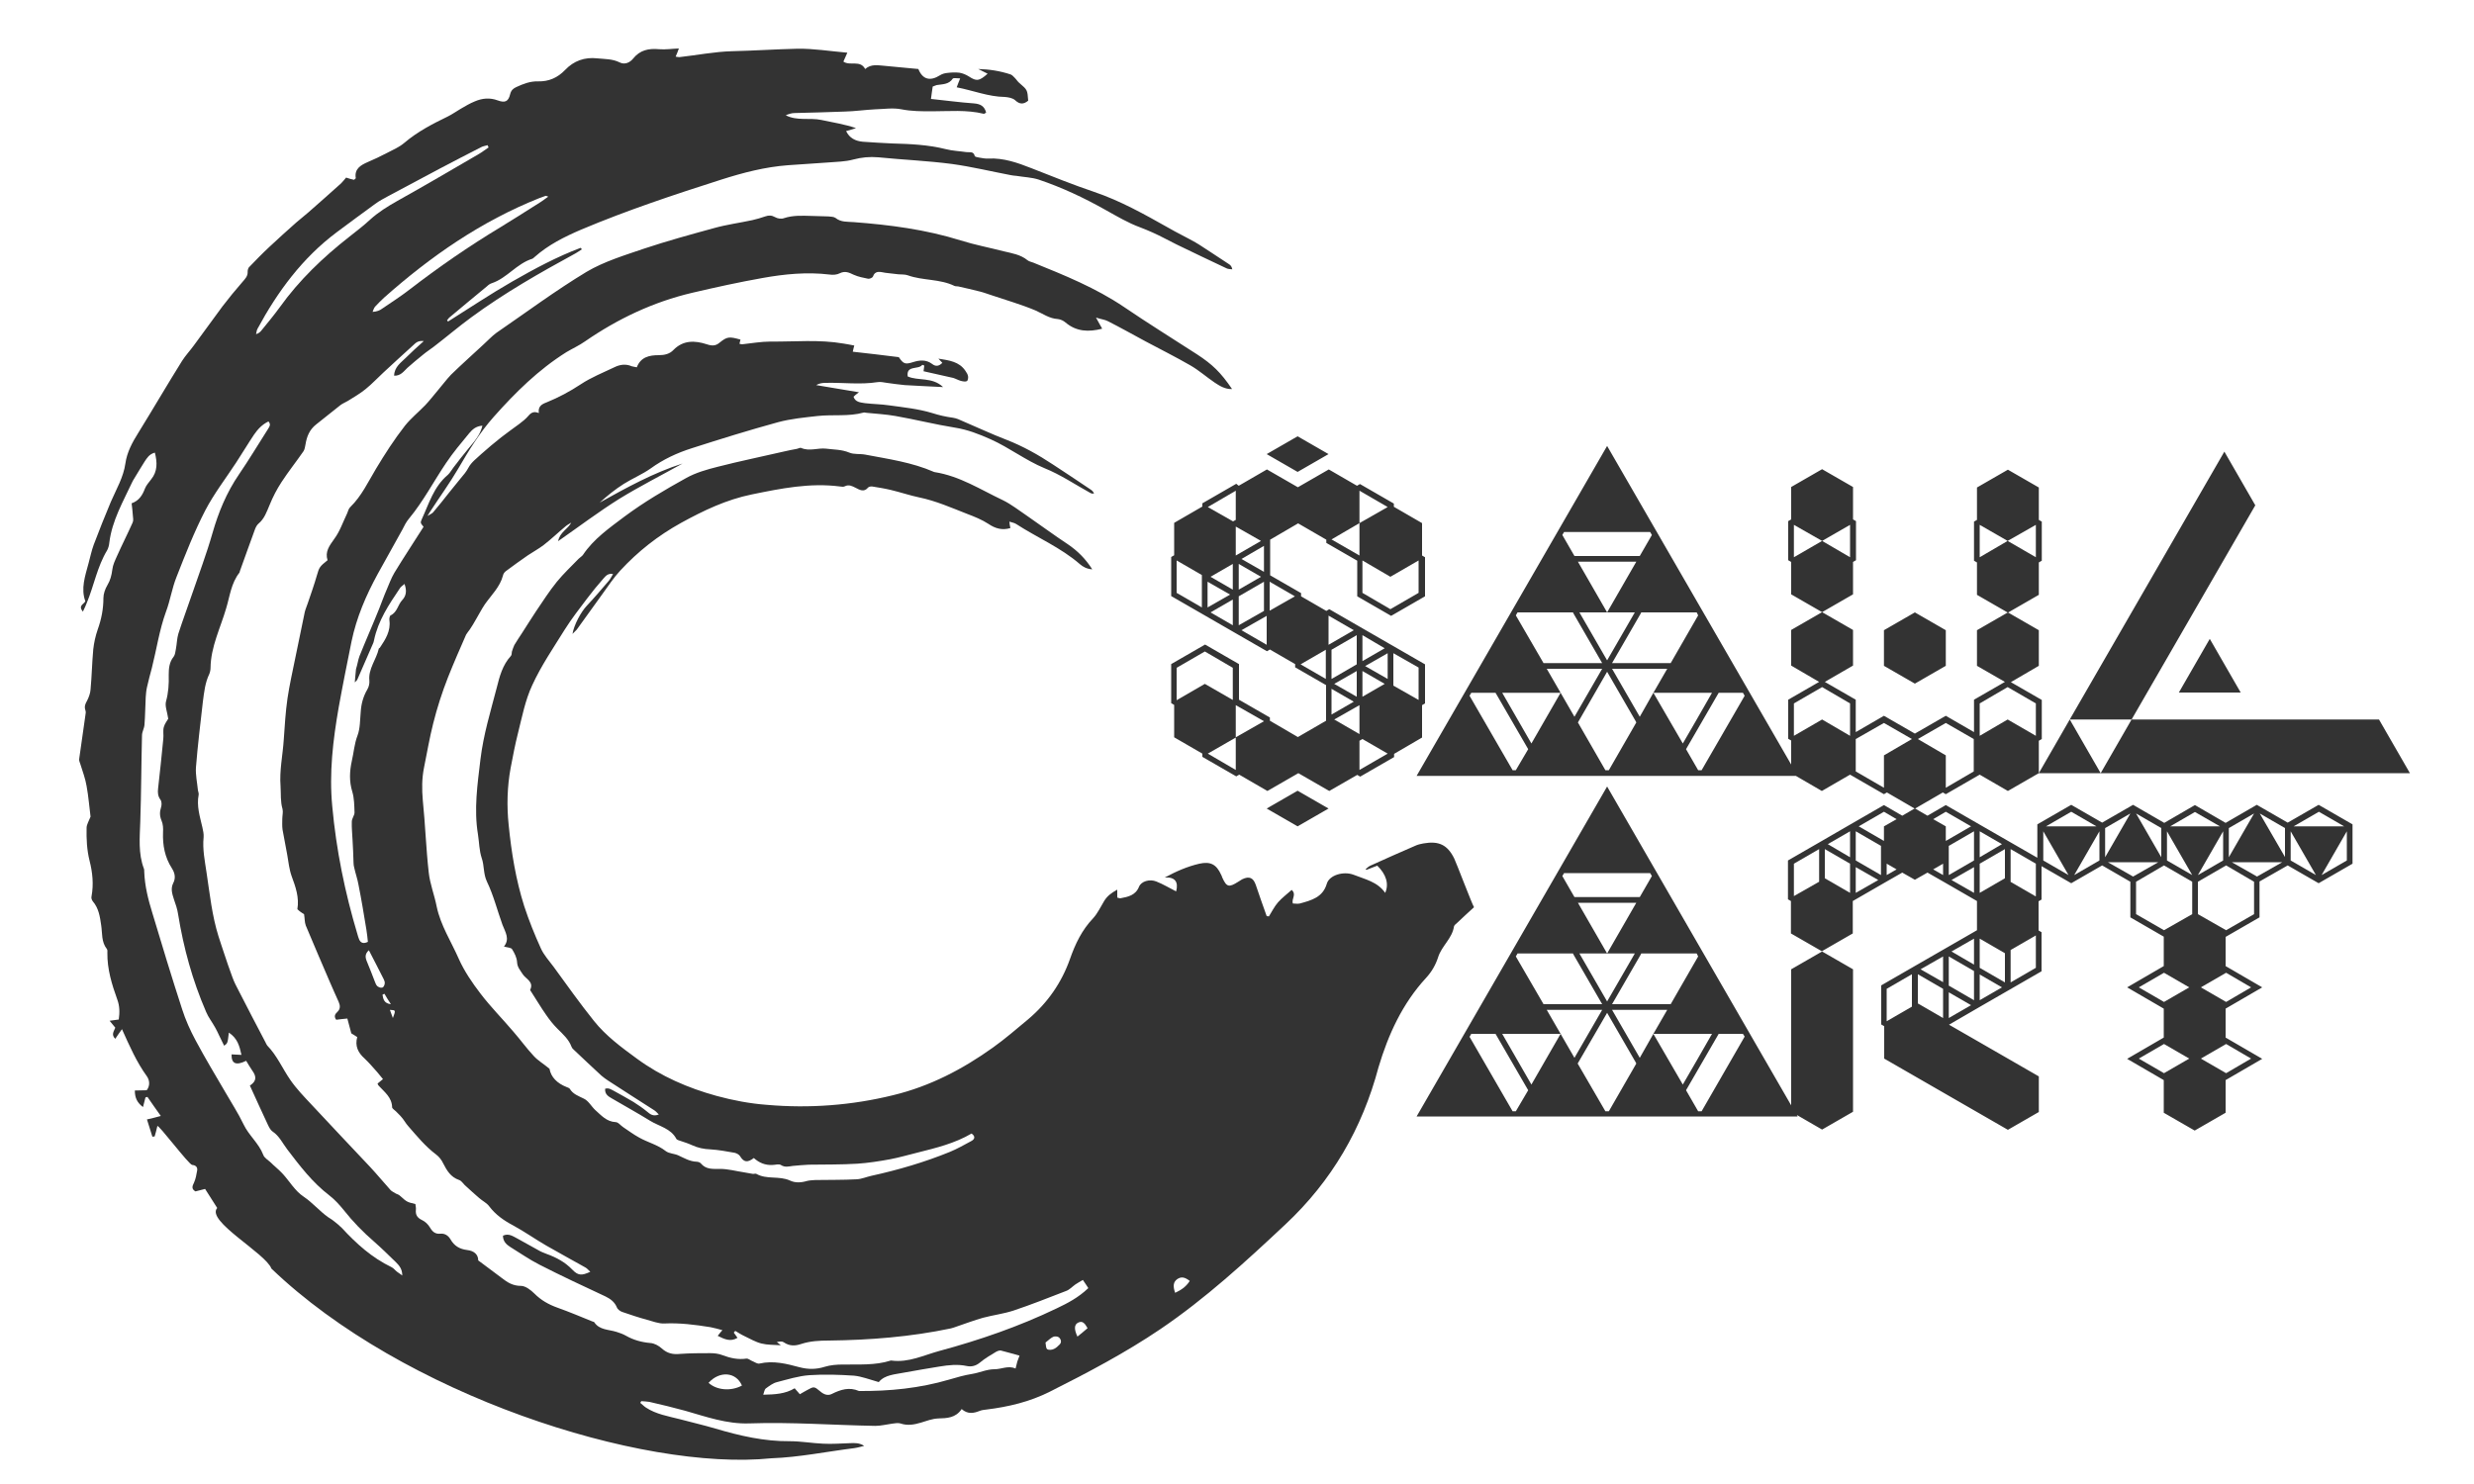 <?xml version="1.0" encoding="utf-8"?>
<!-- Generator: Adobe Illustrator 16.0.0, SVG Export Plug-In . SVG Version: 6.00 Build 0)  -->
<!DOCTYPE svg PUBLIC "-//W3C//DTD SVG 1.1//EN" "http://www.w3.org/Graphics/SVG/1.1/DTD/svg11.dtd">
<svg version="1.1" id="Layer_1" xmlns="http://www.w3.org/2000/svg" xmlns:xlink="http://www.w3.org/1999/xlink" x="0px" y="0px"
	 width="1000px" height="600px" viewBox="78.9 293.1 1000 600" style="enable-background:new 78.9 293.1 1000 600;"
	 xml:space="preserve" fill="white">
<rect x="78.9" y="293.1" width="1000" height="600" fill="#333333" stroke="none"/>
<g>
	<path d="M481.6,839.6c-2.3,1.4-4.6,2.7-6.6,4.4c-1.6,1.3-3.3,1.8-5.3,1.4c-3.7-0.8-7.4-0.4-11,0.2c-4.7,0.8-9.3,1.5-14,2.4
		c-4,0.8-8.2,0.9-10.6,3.9c-3.9-1.1-6.9-2.3-10-2.6c-6-0.4-12-0.6-18-0.2c-4.4,0.3-8.8,1.7-13.1,2.8c-1.7,0.4-3.2,1.6-4.6,2.6
		c-0.5,0.4-0.6,1.4-1,2.5c4.7-0.1,8.9-0.3,12.7-2.6c0.7,0.8,1.4,1.6,2.1,2.4c1.1-0.6,2-1.2,3-1.7c2.7-1.5,2.8-1.5,5.3,0.6
		c1.4,1.2,3,1.8,4.6,1c3.6-1.8,7.1-2.9,11-1.2c12.3,0.1,24.5-1.1,36.4-4.6c3.1-0.9,6.1-1.8,9.3-2.3c3.1-0.5,5.9-1.9,9.1-1.9
		c2.8,0,5.5-1.6,8.5-0.3c0.3-1.1,0.5-2,0.7-2.8c0.3-0.9,0.6-1.7,0.9-2.4c-2.9-0.8-5.3-1.5-7.7-2.1
		C482.8,839.1,482.1,839.3,481.6,839.6z"/>
	<path d="M506.9,833.8c-0.5-0.4-1.7-0.5-2.3-0.2c-1.1,0.5-1.9,1.4-3.1,2.3c0.2,1,0.1,2.3,0.7,2.7c0.6,0.4,1.9,0.3,2.7-0.1
		c0.9-0.4,1.6-1.1,2.3-1.8C508.1,835.8,507.8,834.6,506.9,833.8z"/>
	<path d="M554.7,810.3c-1.5,1.1-1.8,2.7-0.8,5.5c2.3-1.1,4.3-2.3,5.9-4.8C557.9,809.5,556.4,809.1,554.7,810.3z"/>
	<path d="M365.3,852.2c3.3,3,9,3.5,13.5,1.1C376.4,847.7,369.7,847.3,365.3,852.2z"/>
	<path d="M230.1,795.1c-4.5-3.9-8.6-8.1-12.3-12.8c-1.7-2.1-3.6-4.2-5.8-5.9c-6.8-5.2-11.9-11.9-17-18.6c-1.9-2.5-3.2-5.4-5.9-7.2
		c-0.9-0.6-1.4-1.7-1.9-2.7c-2.4-5.2-4.8-10.3-7.3-15.9c3-1.9,2.5-3.9,1-6c-0.9-1.3-1.7-2.7-2.5-4c-4.1,2-6,1.2-5.9-2.6
		c1.2,0.1,2.4,0.1,4,0.2c-0.8-3.6-1.6-6.7-5.1-9c-0.5,4.3-0.5,4.3-1.9,5.3c-0.7-1.5-1.4-2.9-2.1-4.3c-0.5-1-0.9-2-1.5-3
		c-1.2-2.2-2.8-4.2-3.7-6.4c-5.5-12.7-9.1-25.8-11.3-39.4c-0.3-2.1-1-4.1-1.7-6.1c-0.7-2.2-1.4-4.3-0.3-6.5c1.1-2.1,0.7-4.1-0.5-6
		c-2.9-4.5-3.8-9.4-3.6-14.6c0.1-1.6,0-3.3-0.6-4.7c-0.8-1.9-0.8-3.5-0.2-5.4c0.3-0.9,0.3-2.3-0.2-3c-1.1-1.5-1.2-2.9-1-4.6
		c0.7-6.6,1.5-13.3,2.1-20c0.2-1.6-0.2-3.3,0.2-4.8c0.4-1.5,1.5-2.8,1.8-3.4c-0.4-2.8-1.4-5.1-0.9-7c1-3.6,1.2-7.1,1.1-10.7
		c0-2.6,0.2-5.2,2-7.4c0.6-0.8,0.7-2.1,0.9-3.1c0.4-2.1,0.4-4.2,1-6.2c1.7-5.3,3.7-10.6,5.5-15.9c2.8-8.2,5.9-16.4,8.3-24.8
		c2.4-8.4,5.7-16.4,10.7-23.7c4.1-6,7.8-12.2,11.7-18.3c0.5-0.9,1.4-1.8,0.2-3.1c-2.5,1.2-4.3,3.1-5.8,5.3
		c-2.5,3.7-4.8,7.6-7.3,11.4c-4.2,6.4-8.9,12.5-12.4,19.2c-4.5,8.7-8.1,17.9-11.7,27.1c-1.8,4.5-2.5,9.4-4.2,13.9
		c-2.7,7.4-3.8,15.2-5.7,22.7c-0.7,2.6-1.4,5.2-2,7.9c-0.3,1.3-0.4,2.7-0.5,4c-0.2,3.7-0.2,7.4-0.5,11.1c-0.1,1.5-1,2.9-1,4.3
		c-0.3,11.6-0.3,23.2-0.7,34.9c-0.2,6.3-0.9,12.9,1.5,19.1c0.1,0.3,0.1,0.7,0.1,1.1c0.2,5.8,1.6,11.3,3.3,16.8
		c3.9,13,7.8,25.9,12,38.8c1.4,4.4,3.3,8.6,5.5,12.7c3.8,7.1,8,14.1,12.1,21.1c2.4,4.2,5.1,8.3,7.2,12.7c2.1,4.5,6.2,7.7,8,12.4
		c0.4,1.2,1.8,2,2.8,2.9c1.6,1.6,3.4,3,4.9,4.6c2.9,3.1,5.1,7.1,8.6,9.4c3.7,2.5,6.4,5.8,9.9,8.3c0.7,0.5,1.5,0.9,2.2,1.5
		c1.2,0.9,2.4,1.9,3.4,2.9c5.8,6.3,12.1,12,20,15.8c0.9,0.4,1.5,1.3,2.3,1.9c0.5,0.4,1.1,0.8,2.1,1.5c0-2.6-1.2-4-2.5-5.3
		C236.2,800.8,233.2,797.8,230.1,795.1z"/>
	<path d="M514.6,827.9c-1.5,0.8-1.6,2.6-0.2,5.6c1.4-1.1,2.7-2.2,4.1-3.4C517.4,828.2,516.5,826.9,514.6,827.9z"/>
	<path d="M234.4,690.8c0.1-0.6-0.1-1.2-0.4-1.8c-1.9-3.8-3.9-7.6-6-11.7c-1.6,1.4-1.5,2.8-0.9,4.3c1.2,2.9,2.3,5.7,3.4,8.6
		c0.2,0.6,0.5,1.2,0.9,1.6c0.5,0.4,1.4,0.8,1.9,0.6C233.9,692.4,234.3,691.5,234.4,690.8z"/>
	<polygon points="716.7,520.2 728.5,540.7 740.3,520.2 	"/>
	<path d="M236.5,701.4c0.3,0.9,0.6,1.7,1.2,3.3C238.9,701.5,238.9,701.5,236.5,701.4z"/>
	<polygon points="567,528.3 567,538.7 576.1,533.5 	"/>
	<path d="M230.5,417.1c-0.5,0.6-0.7,1.4-1,2.1c1.7-0.1,3-0.6,4-1.4c3.7-2.5,7.4-4.9,10.9-7.6c11.8-9.1,24.1-17.6,36.9-25.3
		c5.4-3.3,10.7-6.7,16.1-10.1c1-0.6,1.9-1.4,3.1-2.2c-0.7-0.2-0.9-0.4-1.1-0.3c-0.9,0.3-1.7,0.6-2.5,0.9
		c-23.6,9.4-44,23.6-62.7,40.2C232.9,414.6,231.7,415.8,230.5,417.1z"/>
	<path d="M224.2,558.4c2.6-6.5,5.4-12.8,8-19.3c1-2.5,1.9-5.1,3-7.6c1-2.3,1.8-4.6,3.1-6.8c3.8-6.3,7.9-12.4,11.8-18.6
		c-1.2-1.5-1.4-1.6-0.7-3.1c2.9-6.3,4.8-13.1,10.5-17.9c0.9-0.8,1.5-2,2.3-3c2-2.6,3.9-5.1,6-7.6c2.2-2.7,4.7-5.2,5.7-9.3
		c-2.7,0.2-4.1,1.6-5.3,3c-3.3,4-6.6,7.9-9.4,12.1c-5,7.4-9.2,15.5-15,22.5c-1.1,1.3-1.9,2.9-2.7,4.5c-3.3,6-6.7,12-10,18
		c-4.7,8.6-8.5,17.5-10.5,27.1c-1.8,8.9-3.6,17.8-5.2,26.7c-2.3,13.2-3.9,26.5-2.6,40c1.6,17.6,5.1,34.8,10.2,51.8
		c0.2,0.7,0.4,1.4,0.7,2.1c0.6,1.3,1.7,1.8,3.5,0.9c-0.2-1.6-0.3-3.3-0.6-4.9c-1-6.1-2-12.2-3.2-18.2c-0.4-2.3-1.2-4.5-1.7-6.8
		c-0.2-0.7-0.3-1.4-0.3-2.1c-0.1-3.1-0.2-6.1-0.4-9.2c-0.1-2.5-0.4-4.9-0.3-7.4c0-1.3,1.1-2.5,1.1-3.7c-0.1-2.8-0.1-5.7-0.9-8.4
		c-1.3-4.2-1.1-8.3-0.2-12.4c0.8-3.4,1-6.9,2.3-10.3c1.1-2.9,1-6.3,1.3-9.5c0.2-3.3,1-6.3,2.7-9.2c0.6-1,0.9-2.4,0.8-3.5
		c-0.5-4.8,2.8-8.5,3.8-12.9c0-0.2,0.4-0.3,0.5-0.5c2.2-3.3,4.4-6.7,3.8-11c-0.1-0.7,0.1-1.8,0.5-2c2.7-1.3,2.9-4.3,4.7-6.2
		c1.6-1.7,1.9-3.8,0.9-6.5c-0.9,0.8-1.6,1.2-1.9,1.8c-4.4,6.5-8.8,13.1-10.4,20.9c-0.1,0.6-0.3,1.2-0.6,1.8c-2,4.7-4.1,9.3-6.1,14
		c-0.2,0.5-0.6,0.8-1.1,1.3c0.2-2,0.3-3.7,0.5-5.4C223.4,561.8,223.6,560,224.2,558.4z"/>
	<path d="M184.5,426.8c2.5-3.1,5.1-6.2,7.5-9.5c7.8-10.9,17.4-20.1,28-28.4c2.9-2.3,5.8-4.5,8.5-7c3.3-3,7-5.3,10.9-7.5
		c11.1-6.2,22-12.6,33-19c1.4-0.8,2.6-1.8,4-2.7c-0.2-0.3-0.3-0.6-0.4-0.9c-1,0.3-2,0.4-2.8,0.9c-5.5,2.8-11.1,5.7-16.6,8.6
		c-7,3.7-13.9,7.4-20.8,11.1c-1.8,1-3.6,1.9-5.2,3.1c-5.2,3.8-10.4,7.6-15.6,11.5c-13.9,10.4-23.9,24-32,39
		c-0.4,0.7-0.4,1.5-0.6,2.2C183.4,427.9,184,427.4,184.5,426.8z"/>
	<polygon points="578.4,503.3 578.4,503.3 578.4,491.5 578.4,491.5 567.1,498.1 577.3,503.9 	"/>
	<polygon points="773.6,711.1 767,722.5 760.4,733.9 765.3,742.4 766.7,742.4 784.1,712.2 783.4,711.1 	"/>
	<polygon points="742,679.2 730.5,699.1 754.2,699.1 765.3,679.8 764.7,678.6 742.3,678.6 	"/>
	<polygon points="770.9,711.1 747.2,711.1 752.8,701.4 730.5,701.4 741.7,720.8 747.2,711.1 759.1,731.6 765,721.4 	"/>
	<polygon points="728.5,702.6 716.6,723.1 727.8,742.4 729.2,742.4 740.3,723.1 740,722.5 	"/>
	<polygon points="742,541.3 730.5,561.2 754.2,561.2 765.3,541.9 764.7,540.7 742.3,540.7 	"/>
	<polygon points="865.4,611.6 865.4,611.6 876.7,605 876.7,591.9 865.4,585.4 854.1,591.9 865.4,598.5 	"/>
	<polygon points="901.8,590.6 901.8,577.5 890.4,570.9 879.1,577.5 879.1,590.6 890.4,584 	"/>
	<polygon points="804,518.4 804,518.4 815.4,511.8 804,505.3 	"/>
	<polygon points="741.7,655.8 746.6,647.3 745.9,646.1 711.1,646.1 710.4,647.3 715.3,655.8 	"/>
	<polygon points="728.5,698 739.7,678.6 728.5,678.6 717.3,678.6 	"/>
	<polygon points="716.7,658.1 728.5,678.6 740.3,658.1 	"/>
	<polygon points="726.5,699.1 715,679.2 714.7,678.6 692.3,678.6 691.6,679.8 702.8,699.1 	"/>
	<polygon points="726.5,701.4 704.1,701.4 709.7,711.1 686.1,711.1 697.9,731.6 709.7,711.1 715.3,720.8 	"/>
	<polygon points="673.6,711.1 672.9,712.3 690.3,742.4 691.6,742.4 696.6,733.9 683.4,711.1 	"/>
	<path d="M234.3,694.9c-0.3,0.1-0.5,0.2-0.8,0.4c0.3,1.7,0.6,3.5,3.4,3.8C235.9,697.6,235.1,696.3,234.3,694.9z"/>
	<polygon points="629.6,549.9 629.6,560.4 638.6,555.2 	"/>
	<polygon points="639.8,567.6 639.8,557.2 630.7,562.4 	"/>
	<polygon points="629.6,564.4 629.6,574.8 638.6,569.6 	"/>
	<polygon points="578.4,517.7 578.4,517.7 588.6,511.8 578.4,506 	"/>
	<polygon points="652.3,563 642.1,557.2 642.1,568.9 642.1,570.3 652.3,576.1 	"/>
	<polygon points="617.1,582 626.1,576.8 617.1,571.6 	"/>
	<polygon points="628.4,589.9 628.4,578.2 618.2,584 	"/>
	<polygon points="639.8,597.8 629.6,591.9 628.4,592.6 628.4,604.4 639.8,597.8 	"/>
	<polygon points="879.1,505.3 879.1,518.4 890.4,511.8 	"/>
	<polygon points="901.8,505.3 890.4,511.8 901.8,518.4 	"/>
	<polygon points="578.4,578.2 578.4,591.2 589.8,584.7 578.4,578.2 	"/>
	<polygon points="554.5,532.8 564.7,538.7 564.7,526.9 564.7,525.6 564.7,525.6 554.5,519.7 	"/>
	<polygon points="578.4,604.4 578.4,591.3 567.1,597.8 	"/>
	<polygon points="577.2,576.1 577.2,563.1 565.9,556.5 554.5,563.1 554.5,576.2 565.9,569.6 577.2,576.1 	"/>
	<polygon points="627.3,564.4 618.2,569.6 627.3,574.8 	"/>
	<polygon points="579.6,545.9 589.8,540.1 589.8,528.3 579.6,534.2 	"/>
	<polygon points="579.6,531.5 588.6,526.3 579.6,521.1 	"/>
	<polygon points="577.2,545.9 577.2,535.5 568.2,540.7 	"/>
	<polygon points="617.1,567.6 618.7,566.7 627.3,561.7 627.3,549.9 617.1,555.8 	"/>
	<polygon points="589.8,524.3 589.8,513.8 580.7,519.1 	"/>
	<polygon points="590.9,553.8 590.9,542.1 580.7,547.9 	"/>
	<polygon points="577.2,531.5 577.2,521.1 568.2,526.3 	"/>
	<polygon points="592.1,528.3 592.1,540 602.3,534.2 	"/>
	<polygon points="615.9,542 615.9,553.8 626.1,547.9 	"/>
	<polygon points="628.4,491.5 628.4,491.5 628.4,504.6 639.8,498.1 	"/>
	<polygon points="629.6,532.8 640.9,539.4 652.3,532.8 652.3,519.7 640.9,526.3 629.6,519.7 	"/>
	<polygon points="628.4,517.7 628.4,504.6 617.1,511.2 628.4,517.7 	"/>
	<polygon points="614.8,555.8 604.6,561.7 614.8,567.6 	"/>
	<polygon points="826.7,518.4 826.7,518.4 826.7,505.3 815.4,511.8 	"/>
	<polygon points="927.5,641 927.5,629.2 917.3,646.9 	"/>
	<polygon points="979.8,627.9 979.8,639.7 990,622 	"/>
	<polygon points="916.1,621.3 905.9,627.2 926.3,627.2 	"/>
	<polygon points="952.5,627.9 942.3,622 952.5,639.7 	"/>
	<polygon points="953.6,715.2 943.4,721.1 953.6,727 963.8,721.1 963.8,721.1 963.8,721.1 	"/>
	<polygon points="930.9,641.7 941.1,647.5 951.3,641.7 	"/>
	<polygon points="929.8,627.9 929.8,639.7 940,622 	"/>
	<polygon points="876.8,683.1 876.8,672.6 867.7,677.8 	"/>
	<polygon points="879.1,697.5 888.1,692.3 879.1,687.1 	"/>
	<polygon points="879.1,684.4 889.3,690.3 889.3,678.5 879.1,672.6 	"/>
	<polygon points="879.1,629.2 879.1,639.7 888.1,634.4 	"/>
	<polygon points="891.6,690.3 901.8,684.4 901.8,671.3 891.6,677.2 	"/>
	<polygon points="891.6,649.6 891.5,649.6 901.7,655.5 901.8,655.4 901.8,642.3 891.6,636.4 	"/>
	<polygon points="879.1,654.1 889.3,648.2 889.3,636.4 879.1,642.3 	"/>
	<polygon points="904.8,641 915,646.9 904.8,629.2 	"/>
	<polygon points="1004.8,641 1015,646.9 1004.8,629.2 	"/>
	<polygon points="953.6,686.4 943.4,692.3 953.6,698.2 963.8,692.3 963.8,692.3 963.8,692.3 	"/>
	<polygon points="728.5,560.1 739.7,540.7 728.5,540.7 717.3,540.7 	"/>
	<polygon points="1027.5,641 1027.5,629.2 1017.3,646.9 	"/>
	<path d="M78.9,293.1v600h1000v-600H78.9z M978,475.7l12.5,21.7l-50,86.6l-25,0L978,475.7z M984.6,573.1h-25l12.5-21.7L984.6,573.1z
		 M876.8,504l1.2-0.7v-13.1l12.5-7.2l12.5,7.2v13.1l1.2,0.7v15.8l-1.2,0.7v13.1l-12.5,7.2l-12.5-7.2v-13.1l-1.2-0.7V504z
		 M840.4,547.9l12.5-7.2l12.5,7.2v14.4l-12.5,7.2l-12.5-7.2V547.9z M603.4,469.5l12.5,7.2l-12.5,7.2l-12.5-7.2L603.4,469.5z
		 M579.6,489.5l11.4-6.6l12.5,7.2l12.5-7.2l11.4,6.6l1.2-0.7l13.7,7.9v1.3l11.4,6.6v13.1l1.2,0.7v15.8l-13.7,7.9l-13.7-7.9v-14.4
		l-12.5-7.2v-1.3l-11.4-6.6l-11.3,6.6v1.3v13.1l12.5,7.2v1.3l10.2,5.9l1.2-0.7l13.7,7.9l0,0l12.5,7.2l0,0l12.5,7.2v15.8l-1.2,0.7
		v13.1l-11.3,6.6v1.3l-13.7,7.9l-1.2-0.7l-11.3,6.5l-12.5-7.2l-12.5,7.2l-11.4-6.6l-1.2,0.7l-13.7-7.9v-1.3l-11.4-6.6v-13.1
		l-1.2-0.7v-15.8l13.7-7.9l13.7,7.9v14.4l12.5,7.2v1.3l11.3,6.6l0,0l11.4-6.6v-1.3v-13.1l0,0l-12.5-7.2v-1.3l-10.2-5.9l-1.2,0.7
		l-12.5-7.2l0,0l-13.7-7.9v0l-12.5-7.2v-15.8l1.2-0.7v-13.1l11.4-6.6v-1.3l13.7-7.9L579.6,489.5z M615.9,620l-12.5,7.2l-12.5-7.2
		l12.5-7.2L615.9,620z M598.4,788.2c-16,15-32.2,29.9-50.5,42.3c-14.2,9.6-29.4,17.6-44.7,25.3c-8.2,4.1-16.7,6.1-25.6,7.2
		c-0.9,0.1-1.8,0.2-2.6,0.5c-2.5,1-4.9,1.5-7.4-0.7c-2.4,3.6-5.9,3.7-9.5,3.8c-2.4,0.1-4.7,1-7,1.7c-2.7,0.8-5.4,1.3-8.3,0.3
		c-1-0.3-2.2,0-3.3,0.1c-2.3,0.3-4.5,0.9-6.8,0.9c-17-0.3-34-1.6-51-1c-9,0.3-17.4-2.7-25.8-5.1c-4.8-1.3-9.6-2.5-14.5-3.6
		c-1.1-0.2-2.2-0.2-3.3-0.3c-0.1,0.2-0.3,0.5-0.4,0.7c0.8,0.6,1.5,1.4,2.3,1.9c4.1,2.7,9,3.5,13.7,4.7c4.8,1.3,9.7,2.4,14.4,3.8
		c9.8,2.9,19.7,5.2,30.1,5.1c4.4,0,8.9,0.8,13.4,1c3.6,0.2,7.1-0.1,10.7-0.2c2-0.1,4-0.2,5.9,1.1c-1.3,0.3-2.6,0.7-4,0.9
		c-11.2,1.4-22.3,3.7-33.5,4.1c-52.7,5.4-149.1-25.8-202.1-76.7c-2.3-6.2-26.6-19.3-21.9-24.5c-1.5-2.4-3.2-5-4.9-7.7
		c-1.5,0.4-2.7,0.7-3.9,1c-1.7-1-1.3-2.1-0.6-3.5c0.7-1.5,1-3.3,1.3-5c0.2-1.3-0.6-2.1-2-2.2c-1.3,0-13.9-16.8-14.1-15.7
		c-0.3,1.4-0.7,2.8-1.1,4.2c-0.3,0-0.6,0-0.9,0.1c-0.7-2.1-1.3-4.3-2.2-7c1.8-0.4,3.4-0.8,5.6-1.4c-2.1-3-3.8-5.3-5.4-7.7
		c-0.3,0.1-0.6,0.1-0.8,0.2c-0.3,1.2-0.6,2.4-1,3.9c-2.4-1.8-3.3-3.8-3.3-6.7c1.7,0,3.2-0.1,4.8-0.1c1.4-1.8,1.2-4,0.1-5.6
		c-4.2-5.8-7-12.2-10.1-19.1c-1.1,1.5-1.9,2.7-2.7,3.9c-1.8-1.7-0.5-3.1,0-4.5c-0.7-0.9-1.4-1.7-2.3-2.8c1.4-0.2,2.5-0.3,3.7-0.5
		c0.4-2.8,0.4-5.4-0.6-8.1c-2.2-6.1-4.1-12.3-4-18.9c0-0.5,0.1-1.1-0.2-1.5c-2.3-2.9-1.8-6.4-2.3-9.6c-0.5-3.5-1-6.9-3.4-9.7
		c-0.4-0.5-0.7-1.4-0.5-2c0.9-4.9,0.4-9.7-0.8-14.4c-1.1-4.4-1.3-8.8-1.2-13.3c0-1.3,0.9-2.7,1.6-4.5c-0.5-3.7-0.8-8.1-1.6-12.4
		c-0.5-3-1.6-5.9-2.5-8.8c-0.2-0.7-0.6-1.4-0.5-2.1c0.8-5.9,1.7-11.7,2.5-17.6c0.1-0.7,0.3-1.5,0-2.2c-0.5-1.5,0-2.6,0.7-3.8
		c0.7-1.4,1.3-3,1.4-4.5c0.5-5.4,0.6-10.9,1.1-16.3c0.3-2.7,0.9-5.4,1.8-8c1.5-4.2,2.3-8.3,2.3-12.7c0-1.7,0.7-3.7,1.6-5.2
		c1.2-2,1.7-4,2-6.3c0.2-1.9,1.1-3.7,1.9-5.5c2-4.5,4.3-9,6.3-13.5c0.4-0.8,0.2-1.9,0.1-2.9c-0.1-1.6-0.3-3.2-0.5-4.9
		c3.1-1.1,4.4-3.4,5.4-6c0.5-1.3,1.6-2.5,2.5-3.7c2.6-3.2,2.5-6.8,1.5-10.8c-2.3,0.6-3.2,2.2-4.2,3.7c-1.4,2.2-2.7,4.4-4.1,6.7
		c-0.3,0.5-0.7,1.1-0.9,1.6c-3.7,7.9-8.1,15.5-9.2,24.3c-0.1,1.1-0.4,2.3-0.9,3.2c-4,6.6-5.3,14.2-8.2,21.2
		c-0.4,1.1-0.9,2.1-1.6,3.6c-2-2.5,0.3-2.9,1-4.2c-1.9-5.1-0.1-10.2,1.3-15.4c0.7-2.5,1.2-5.1,2.1-7.5c2.2-5.8,4.5-11.6,6.9-17.3
		c2.2-5.1,5.1-9.9,5.9-15.6c0.6-4.4,2.8-8.5,5.2-12.3c6-9.7,11.7-19.5,17.7-29.1c1.4-2.2,3.2-4.1,4.8-6.3
		c3.9-5.2,7.6-10.5,11.5-15.7c2.6-3.4,5.3-6.7,8.1-9.9c1.1-1.3,2.2-2.3,2.1-4.2c0-0.6,0.2-1.3,0.5-1.7c2.7-2.8,5.4-5.6,8.2-8.2
		c3.6-3.4,7.2-6.6,10.9-9.9c1.6-1.4,3.3-2.7,4.9-4.1c4.4-3.9,8.9-7.8,13.3-11.8c0.7-0.7,1.3-1.5,2-2.3c1.2,0.4,2.2,0.7,3.2,0.9
		c0.3-0.3,0.7-0.5,0.7-0.7c-0.6-3.7,1.9-5.2,4.9-6.5c2.6-1.1,5.1-2.3,7.6-3.6c2.5-1.3,5.1-2.4,7.2-4.2c5.3-4.5,11.3-7.6,17.5-10.6
		c1.8-0.9,3.5-2.1,5.2-3.1c1.9-1.1,3.7-2.2,5.7-3c3-1.3,6.1-1.6,9.3-0.4c3,1.1,4.3,0.4,5-2.5c0.4-1.6,1.2-2.3,2.5-2.9
		c2.8-1.3,5.6-2.4,8.8-2.3c4.4,0.1,7.9-1.5,10.9-4.6c3.5-3.7,7.9-5.3,13.1-4.7c3,0.3,6.1,0.2,8.9,1.6c2.1,1.1,4.2,0.1,5.5-1.5
		c2.8-3.5,6.3-4.2,10.6-3.8c2.5,0.2,5.1-0.2,7.9-0.3c-0.4,1.2-0.8,2.1-1.3,3.3c0.6,0.1,1,0.2,1.5,0.2c7.1-0.8,14.2-2.2,21.3-2.4
		c8.8-0.2,17.6-0.8,26.4-1c6.6-0.1,13.2,1,20.2,1.6c-0.7,1.5-1.1,2.5-1.6,3.6c2.7,1.9,6.8-0.8,8.8,3c2.4-2.1,5.1-1.5,7.7-1.3
		c4.6,0.5,9.1,0.8,13.8,1.3c1.7,4.2,4.7,5.1,8.8,2.5c0.8-0.5,1.8-0.8,2.8-0.9c1.6-0.2,3.3-0.3,5-0.1c1.3,0.2,2.7,0.8,3.8,1.5
		c3.1,2,4.1,2,7.6-1.1c-1.4-0.7-2.6-1.3-3.8-1.9c4.5,0.1,8.9,0.8,13.1,2.2c0.6,0.2,1.2,0.9,1.7,1.4c0.7,0.7,1.2,1.6,2,2.2
		c3,2.6,3.1,2.6,3.4,7c-1.8,1.5-3.4,1.6-5.3-0.2c-1-0.9-2.8-1.2-4.2-1.3c-6.6-0.1-12.7-2.6-19.4-3.9c0.5-1.3,0.8-2.2,1.4-3.6
		c-1.2,0-2.7-0.3-3,0.1c-1.6,2.4-4.1,2.2-6.5,2.6c-0.5,0.1-0.9,0.4-1.6,0.6c-0.2,1.6-0.5,3.1-0.7,5c5.9,0.6,11.6,1.4,17.3,1.8
		c2.7,0.2,4.3,1.1,5,3.7c-0.4,0.2-0.7,0.6-1,0.5c-6.9-1.7-14-1-21-1c-4.1,0-8.1,0-12.2-0.8c-3.4-0.7-7.1-0.1-10.7,0
		c-4.1,0.2-8.1,0.8-12.2,0.9c-6.8,0.3-13.5,0.4-20.3,0.6c-1.2,0-2.4,0.4-3.6,0.9c4.6,2.4,9.7,0.9,14.4,1.9c4.6,1,9.3,1.7,14,3.3
		c-1.3,0.4-2.5,0.8-4,1.2c1.4,2.9,3.8,4,6.7,4.3c4,0.3,7.9,0.5,11.9,0.7c7.3,0.2,14.5,0.5,21.7,2.3c2.7,0.7,5.6,0.8,8.3,1.2
		c1.3,0.2,2.9-0.5,3.4,1.6c0.1,0.3,1.1,0.5,1.7,0.6c1.3,0.2,2.5,0.5,3.8,0.4c6.2-0.3,11.8,1.7,17.4,3.9c8.4,3.3,16.8,6.7,25.4,9.6
		c10.6,3.6,20.2,9,29.8,14.4c3.6,2.1,7.4,3.9,11.1,6c2.1,1.2,4,2.6,6.1,3.9c2.5,1.7,5.1,3.3,7.6,5c0.6,0.4,1,1,1.2,2
		c-0.8-0.1-1.7-0.1-2.3-0.4c-6.8-3.2-13.5-6.4-20.3-9.7c-1.6-0.8-3.2-1.6-4.7-2.4c-3.2-1.7-6.6-3.2-10-4.5c-4.9-1.8-9.4-4.5-13.9-7
		c-8.7-4.9-17.6-9.1-27.1-12.3c-2.8-0.9-6-1-9-1.5c-0.8-0.1-1.5-0.1-2.3-0.3c-7.9-1.5-15.7-3.4-23.7-4.5c-9.9-1.3-19.8-1.7-29.8-2.7
		c-3.5-0.3-6.7,0-10.1,0.9c-3.3,0.9-6.8,0.9-10.3,1.2c-5.4,0.4-10.7,0.7-16.1,1.1c-9.3,0.7-18.1,3-26.9,5.8
		c-19.1,6.1-38.1,12.4-56.6,20.2c-6.8,2.9-13.4,6.2-18.9,11.1c-0.3,0.2-0.6,0.6-0.9,0.7c-6.4,2-10.2,7.8-16.4,9.9
		c-0.7,0.2-1.4,0.7-1.9,1.2c-5.2,4.3-10.3,8.5-15.4,12.8c-0.3,0.3-0.5,0.7-0.8,1c0.1,0.2,0.3,0.3,0.4,0.5c8.6-5.4,17.1-11.1,26-16.2
		c8.9-5.1,18-10,27.6-13.6c0.2,0.2,0.3,0.4,0.5,0.6c-0.8,0.5-1.6,1.1-2.5,1.6c-14.5,7.9-28.9,16.1-42.2,25.9
		c-5.2,3.8-10.1,8-15.2,11.9c-1.4,1.1-2.9,2-4.3,3.2c-2.1,1.7-4.3,3.5-6.3,5.3c-1.5,1.4-2.7,3.3-5.4,3.2c0.1-3.6,2.8-5.3,4.9-7.4
		c2.1-2.1,4.3-4.1,7.1-6.6c-2.5-0.3-3.4,0.9-4.3,1.7c-4,3.6-8,7.3-12,11c-2.4,2.2-4.6,4.6-7.2,6.7c-2.2,1.8-4.8,3.3-7.2,4.8
		c-1,0.6-2.1,1-3,1.7c-3.3,2.6-6.5,5.2-9.8,7.8c-2.7,2.1-3.8,4.9-4.3,8c-0.2,0.9-0.3,2-0.8,2.8c-2.9,4.2-6.1,8.2-8.9,12.5
		c-1.9,2.9-3.5,6-4.8,9.2c-1.2,2.8-2.1,5.6-4.5,7.6c-0.6,0.5-1.1,1.4-1.4,2.2c-2.1,5.6-4,11.2-6.1,16.9c-0.1,0.2-0.1,0.5-0.2,0.7
		c-3.4,4.3-3.9,9.6-5.4,14.5c-2.3,7.9-6.2,15.5-6.3,24c0,0.8-0.2,1.8-0.5,2.5c-1.7,3.5-2.1,7.4-2.6,11.2c-1,8.9-2.1,17.7-2.8,26.6
		c-0.2,3,0.5,6.1,0.8,9.2c0.1,0.6,0.4,1.3,0.3,1.8c-0.9,4.6,0.5,8.8,1.5,13.2c0.3,1.3,0.6,2.7,0.5,4c-0.5,4.9,0.5,9.6,1.2,14.4
		c1.3,8.6,2.2,17.3,4.8,25.6c0.7,2.3,1.5,4.5,2.2,6.7c1.1,3.3,2.2,6.6,3.4,9.8c0.7,2,1.7,3.9,2.7,5.8c3.5,6.9,7.1,13.7,10.7,20.6
		c0.2,0.4,0.4,0.9,0.7,1.3c4,4.1,6.2,9.4,9.4,14c2.5,3.6,5.6,6.8,8.6,10c7.8,8.4,15.7,16.7,23.5,25c2.9,3.1,5.6,6.4,8.4,9.5
		c0.5,0.5,1.2,0.8,1.8,1.2c0.6,0.4,1.4,0.5,1.9,1c2.9,2.6,2.9,2.6,6.3,3.4c0.1,0.8,0.3,1.6,0.2,2.4c-0.2,2,0.6,3.2,2.5,4.1
		c1.3,0.6,2.5,1.8,3.2,3c1,1.7,2.1,2.7,4.2,2.5c1.9-0.2,3.3,0.9,4.1,2.3c1.5,2.6,3.6,3.9,6.7,4.3c2.7,0.3,4.5,1.7,4.5,4.2
		c3.3,2.5,6.5,4.8,9.5,7.1c2.3,1.8,4.5,3.2,7.8,3.2c1.8,0,4,1.7,5.4,3.1c2.7,2.7,5.7,4.4,9.3,5.7c4.8,1.7,9.5,3.7,14.2,5.6
		c0.2,0.1,0.6,0.1,0.7,0.3c2.1,3.2,5.9,2.9,9,3.9c1.3,0.4,2.7,0.9,3.9,1.6c3,1.7,6.3,2.6,9.8,2.9c1.6,0.1,3.4,1.1,4.6,2.2
		c2.2,2,4.5,2.5,7.4,2.2c4.1-0.3,8.2-0.3,12.2-0.3c1.6,0,3.4,0.2,4.9,0.8c3.2,1.2,6.3,1.9,9.7,1.4c0.8-0.1,1.7,0.8,2.6,1.1
		c0.9,0.4,1.9,1.1,2.7,0.9c5.6-1.3,11,0.1,16.2,1.5c3.5,0.9,6.7,0.9,10.2-0.2c2.3-0.7,4.8-0.9,7.2-0.9c6.5-0.1,13.1,0.4,19.4-1.6
		c0.1,0,0.3-0.1,0.4,0c6.9,0.9,13-2.2,19.3-3.9c16.3-4.4,32.2-9.9,47.4-17.2c4.4-2.1,8.7-4.3,12.8-8.2c-0.6-0.9-1.2-1.9-2.2-3.3
		c-1.2,0.7-2.1,1.2-3,1.8c-1.3,0.9-2.4,2.2-3.9,2.7c-7,2.7-14,5.5-21.2,7.9c-4,1.3-8.2,1.8-12.3,2.9c-3.5,1-7,2.3-10.5,3.5
		c-0.8,0.3-1.7,0.6-2.5,0.8c-16.2,3.4-32.6,4.7-49.2,4.9c-3.9,0-7.7,0.2-11.3,1.4c-2.4,0.8-4.7,0.9-7-0.7c-0.6-0.4-1.4-0.4-2.8-0.1
		c0.6,0.4,1.1,0.9,1.6,1.3c-2.9-0.2-5.4-0.1-7.8-0.7c-2.4-0.6-4.6-1.9-6.9-3c-1.3-0.6-2.5-1.4-3.7-2.1c-0.2,0.2-0.4,0.4-0.6,0.7
		c0.5,0.6,0.9,1.3,1.5,2.1c-2.8,1.7-5.2,0.6-8-0.8c0.6-0.8,1.1-1.4,1.9-2.3c-1.8-0.5-3.3-0.9-4.8-1.2c-6.2-1-12.4-1.8-18.7-1.5
		c-2.3,0.1-4.7-0.9-7-1.5c-3.3-0.9-6.6-2-9.8-3.1c-1-0.3-2.1-1.1-2.4-2c-0.9-2.1-2.5-3.3-4.5-4.3c-9-4.2-18-8.4-26.8-12.9
		c-4.1-2.1-7.8-4.7-11.7-7.1c-1.6-1-3-2.3-3-4.6c2.4-1.1,4.1,0.3,5.9,1.2c3,1.6,6,3.4,9,5c0.9,0.5,1.9,0.8,2.8,1.2
		c3.9,1.4,7.4,3.3,10.3,6.3c2.4,2.5,3.8,2.5,7.3,0.9c-0.7-0.6-1.2-1.3-1.9-1.7c-5.3-3-10.7-5.9-15.9-8.9c-4.5-2.6-8.7-5.6-13.3-8.1
		c-3.8-2-7.1-4.3-9.7-7.7c-1-1.4-2.7-2.2-4.1-3.4c-2-1.7-3.9-3.5-5.9-5.3c-0.7-0.7-1.3-1.7-2.2-2c-3.5-1.2-5-3.9-6.5-6.8
		c-0.6-1.3-1.6-2.6-2.8-3.5c-4.4-3.3-7.8-7.5-11.3-11.5c-1-1.1-1.7-2.5-2.7-3.6c-0.7-0.9-1.6-1.6-2.3-2.4c-0.5-0.5-1.5-1.1-1.5-1.6
		c-0.1-4-3-6.1-5.4-8.7c-0.2-0.2-0.3-0.4-0.5-0.9c0.6-0.5,1.2-1,2.2-1.8c-0.8-0.9-1.5-1.9-2.3-2.8c-1.7-1.9-3.3-3.8-5.1-5.5
		c-2.7-2.4-4-5.1-3-8.7c-1.1-0.7-2-1.3-2.4-1.5c-0.6-2.3-1.1-4.1-1.6-6c-1.9,0.2-3.2,0.3-4.5,0.5c-1-1.3-0.5-2.3,0.4-3.1
		c1.4-1.3,1.2-2.7,0.6-4.1c-1.1-2.6-2.4-5.2-3.5-7.9c-3.3-7.7-6.6-15.3-9.8-23c-0.5-1.3-0.4-2.9-0.7-4.6c-0.3-0.2-0.9-0.5-1.4-0.9
		c-0.4-0.3-0.8-0.6-1.3-1.1c0.8-4.7-0.7-9-2.3-13.3c-1-2.8-1.3-5.8-1.8-8.7c-0.6-3.4-1.3-6.8-1.9-10.2c-0.2-1.4-0.1-2.9-0.1-4.3
		c0-1.3,0.4-2.8,0.1-4c-0.9-3-0.6-6.1-0.8-9.2c-0.5-6.4,0.9-12.6,1.3-18.9c0.4-5.6,0.7-11.1,1.5-16.6c0.8-5.4,2-10.7,3.1-16.1
		c1.3-6.3,2.6-12.6,3.9-18.9c0.3-1.2,0.8-2.3,1.2-3.5c1.3-3.8,2.6-7.5,3.7-11.3c0.9-3.1,1-3.5,4.3-6.1c-1.1-3.4,0.7-5.8,2.7-8.6
		c2.3-3.1,3.5-6.8,5.2-10.3c0.4-0.9,0.6-2,1.3-2.6c4.6-4.5,7.2-10.2,10.4-15.5c3.6-6,7.4-11.9,11.7-17.4c2.4-3,5.5-5.5,8.2-8.3
		c1.8-1.9,3.4-4,5.1-6c1.8-2.1,3.4-4.3,5.3-6.3c4.2-4.1,8.7-8.1,13-12.1c1.8-1.6,3.4-3.4,5.3-4.8c12.1-8.3,23.9-17.1,36.5-24.7
		c7.1-4.2,15.4-6.7,23.3-9.4c9.3-3.1,18.8-5.7,28.3-8.3c5-1.4,10.3-2.1,15.4-3.2c1.7-0.4,3.5-0.9,5.2-1.5c1.4-0.5,2.6-0.5,4,0.3
		c1,0.6,2.6,0.8,3.6,0.4c3.6-1.2,7.3-1,11-0.9c2.3,0.1,4.6,0.1,6.9,0.2c1,0.1,2.2,0.1,2.9,0.6c2.2,1.8,4.8,1.5,7.3,1.7
		c14.7,1.1,29.2,3,43.3,7.4c5.7,1.8,11.6,2.9,17.4,4.4c3.3,0.8,6.8,1.3,9.6,3.6c0.6,0.5,1.6,0.7,2.4,1c12.6,5.1,25.2,10.2,36.6,17.9
		c9.7,6.6,19.7,12.8,29.6,19.2c6.1,4,9.5,7.2,14.1,14c-2.9,0.1-5-1.3-7-2.6c-3.4-2.3-6.4-5-9.9-7c-5.9-3.4-12.1-6.5-18.1-9.7
		c-5-2.7-10-5.5-15.1-8.1c-1.3-0.7-2.8-0.8-4.9-1.5c1.1,1.9,1.8,3.2,2.5,4.5c-5.5,1.4-10.4,1.2-14.8-2.5c-0.8-0.7-2-1.3-3.1-1.4
		c-3.5-0.2-6.1-2.2-9.1-3.5c-5.7-2.4-11.7-4.1-17.6-6.1c-1.6-0.5-3.1-1.1-4.7-1.5c-3-0.8-5.9-1.4-8.9-2.1c-0.5-0.1-1.1,0-1.5-0.2
		c-5.9-2.9-12.8-2.1-18.9-4.3c-1.1-0.4-2.5-0.3-3.8-0.4c-1.7-0.2-3.5-0.4-5.2-0.6c-2-0.3-4.1-1.2-5.1,1.6c-0.2,0.4-1.3,0.9-1.9,0.8
		c-2-0.4-4-0.8-5.8-1.6c-1.9-0.9-3.5-1.7-5.7-0.6c-1.1,0.6-2.8,0.7-4.1,0.5c-9.1-1.1-18.2-0.2-27.1,1.4c-9.6,1.7-19.1,3.8-28.5,6
		c-15.7,3.7-30,10.5-43.2,19.6c-2.4,1.7-5.1,2.9-7.6,4.4c-11.3,7.1-20.6,16.3-29.3,26.1c-5.7,6.4-10.1,13.6-14.4,21
		c-3.4,5.8-7.4,11.3-11.1,17c-0.3,0.4-0.5,0.8-1.3,2.1c1.3-0.8,1.9-1,2.3-1.5c2.2-2.6,4.3-5.2,6.4-7.9c1.6-1.9,3.1-3.9,4.7-5.8
		c1.2-1.4,2.3-2.7,3.2-4.4c1.1-2.1,3.3-3.7,5.1-5.4c2.6-2.3,5.3-4.6,8.1-6.8c2.4-1.9,4.9-3.6,7.3-5.4c1.3-1,2.6-2,3.7-3.3
		c1.1-1.3,2.2-1.9,4.2-1.1c-0.4-2.7,1.2-3.6,3.1-4.3c4.9-2,9.4-4.4,13.8-7.3c4.2-2.8,9-4.7,13.6-6.9c2.2-1.1,4.6-1.5,7.1-0.4
		c0.6,0.2,1.2,0.2,2,0.4c1.6-4.2,5.1-4.9,8.9-4.9c2.3,0,4.4-0.5,5.9-2.1c3.9-4,8.6-3.9,13.5-2.3c2.1,0.7,3.6,0.7,5.2-0.7
		c3-2.4,3.8-2.5,8.4-1.2c-0.1,0.5-0.3,1.1-0.4,1.7c0.4,0.1,0.8,0.2,1.1,0.2c3.8-0.4,7.6-1.1,11.4-1.1c9.8,0.1,19.7-0.9,29.5,0.8
		c1.4,0.2,2.8,0.5,4.4,0.8c-0.2,0.8-0.4,1.4-0.6,2.5c6.2,0.7,12.4,1.4,18.6,2.2c1.9,2.8,2.6,3,5.8,2c2.5-0.8,5.2-1.1,7.6,0.7
		c1.5,1.2,2.8,1,4.2-0.4c-0.5-0.5-0.9-1-1.6-1.7c4.4,0.7,8.4,1.2,10.9,4.9c0.5,0.7,1,1.5,1.1,2.3c0.1,0.6-0.1,1.7-0.5,1.9
		c-0.6,0.3-1.6,0.1-2.4-0.1c-1.1-0.3-2.1-0.9-3.1-1.2c-4-0.9-7.9-1.8-12-2.7c0.1-1,0.2-1.7,0.3-2.3c-0.3-0.1-0.7-0.3-0.8-0.3
		c-1.5,2.1-6.6,0-5.9,4.7c4.3,1.9,9.9,0.1,14.3,4.3c-5.7-0.3-10.6-0.5-15.5-0.8c-2.4-0.2-4.8-0.6-7.2-0.9c-1.3-0.2-2.6-0.5-3.8-0.3
		c-7,1.1-14.1,0.1-21.1,0.3c-1.2,0-2.5,0.2-3.7,0.9c5.5,0.9,11.1,1.9,17.3,2.9c-1.1,0.8-1.6,1.2-2.2,1.8c0.7,2.2,2.8,2.3,4.6,2.6
		c3.3,0.4,6.6,0.4,9.9,0.9c5.8,0.8,11.7,1.4,17.3,3.1c2.8,0.9,5.5,1.5,8.4,1.9c1.4,0.2,2.7,0.8,4,1.4c5.9,2.5,11.6,5.2,17.6,7.5
		c6.7,2.6,12.9,6.1,18.8,10c5.1,3.3,10.1,6.7,15.2,10.1c0.6,0.4,1.1,0.8,1.4,1.7c-0.4-0.1-1,0-1.3-0.2c-6.2-3.4-12.2-7.5-18.7-10.1
		c-7.7-3.2-14.2-8.3-21.8-11.7c-4.7-2.1-9.3-3.9-14.4-4.7c-8.1-1.3-16-3.3-24-4.7c-3.9-0.7-7.9-0.9-11.8-1.3c-0.4,0-0.8-0.2-1.1-0.1
		c-6.1,1.7-12.5,0.7-18.7,1.4c-5.3,0.6-10.7,1.1-15.9,2.5c-11.7,3.2-23.3,6.8-34.8,10.5c-6,1.9-11.6,4.5-16.7,8.2
		c-3.4,2.4-7.3,4-10.8,6.2c-3.5,2.2-6.7,4.8-9.8,7.6c10.8-6,21.6-12,33.5-15.8c-8.6,4.8-17.3,9.2-25.6,14.3
		c-8.3,5.2-16.1,11.1-24.7,17.1c0.7-3.7,4-4.9,5.3-7.5c-0.8,0.5-1.6,0.9-2.3,1.5c-3,2.5-5.8,5.2-8.9,7.6c-2,1.5-4.2,2.7-6.3,4.1
		c-3,2.1-6,4.2-8.9,6.4c-0.6,0.4-1.1,1.2-1.2,1.8c-1.2,4.6-4.7,7.9-7.3,11.6c-1.3,1.9-2.4,4.1-3.6,6.1c-0.8,1.4-1.6,2.8-2.5,4.1
		c-0.5,0.7-1.1,1.4-1.5,2.1c-2.5,5.7-5,11.4-7.3,17.2c-2.4,6.1-4.4,12.3-6,18.7c-1.5,5.9-2.5,11.9-3.7,17.8
		c-0.9,4.4-0.9,8.8-0.5,13.3c1,9.7,1.3,19.5,2.4,29.2c0.5,4.6,2.3,9.1,3.2,13.7c1.6,7.7,5.9,14.2,9,21.3c2.2,4.9,5.4,9.6,8.7,13.9
		c4.1,5.4,8.9,10.2,13.3,15.4c2.8,3.2,5.3,6.7,8.2,9.8c1.7,1.9,4,3.2,6.4,5.2c0.6,3.4,3.1,5.9,6.9,7.4c0.5,0.2,1.1,0.4,1.3,0.7
		c1.3,2.2,3.5,2.9,5.7,4c1.9,0.9,3,3.1,4.6,4.6c2.4,2.1,4.5,4.7,8.3,4.9c1,0,2,1.4,3.1,2.1c2.1,1.4,4.1,2.9,6.3,4.1
		c3.5,2,7.5,2.9,10.8,5.5c1.3,1,3.4,1,5,1.7c2.4,1.1,4.7,2.5,7.5,2.6c0.6,0,1.4,0.3,1.7,0.7c2.1,2.5,4.8,2.2,7.7,2.2
		c3.3,0,6.5,0.9,9.8,1.4c1.1,0.2,2.2,0.4,3.4,0.6c0.5,0.1,1.1-0.2,1.5,0c4.2,2.4,9.2,0.7,13.6,2.7c2.1,1,4.4,0.9,6.8,0.2
		c1.1-0.3,2.3-0.3,3.4-0.4c5.6-0.1,11.2,0,16.8-0.3c2-0.1,4-1,5.9-1.4c10.9-2.4,21.5-5.5,31.8-9.7c2.9-1.2,5.7-2.8,8.5-4.3
		c1.6-0.8,1.8-2,0.2-3.1c-6.8,4-14.3,5.8-21.8,7.7c-3.7,0.9-7.4,2-11.1,2.7c-4.4,0.8-8.8,1.5-13.3,1.8c-6.5,0.4-13,0.3-19.6,0.4
		c-2.2,0.1-4.3,0.3-6.5,0.5c-1.6,0.2-3.1,0.7-4.8-0.4c-0.8-0.5-2.2,0-3.3,0c-3,0.2-5.5-0.9-7.6-2.8c-2.6,2-4.1,1.7-5.6-0.8
		c-0.4-0.6-1.3-1.1-2.1-1.3c-3.3-0.6-6.6-1.2-9.9-1.4c-2.6-0.1-5-0.6-7.4-1.7c-1.5-0.7-3.1-1.2-4.6-1.7c-0.6-0.2-1.4-0.4-1.7-0.8
		c-2.2-4.3-7-5.1-10.7-7.4c-5-3.1-10.3-6-15.4-9c-1.4-0.8-2.9-1.7-2.7-3.9c1.5-0.5,2.6,0.4,3.8,1c2.5,1.4,5.1,2.8,7.6,4.3
		c1.9,1.2,3.8,2.5,5.5,3.9c1.3,1.1,2.5,2.1,4.8,1.2c-0.8-0.8-1.3-1.4-2-1.8c-6.2-4-12.4-7.9-18.5-11.9c-0.9-0.6-1.9-1.3-2.7-2
		c-3.8-3.5-7.5-7-11.2-10.5c-0.4-0.3-0.7-0.7-0.9-1.2c-1.1-3-3.5-5.1-5.7-7.3c-1.7-1.7-3.2-3.6-4.5-5.5c-2.2-3.1-4.1-6.4-6.2-9.6
		c-0.1-0.2-0.4-0.5-0.3-0.6c1.6-3.3-1.8-4.4-3-6.3c-1-1.6-2.2-2.8-2.3-4.9c-0.1-1.8-1-3.6-2-5.2c-0.4-0.7-1.9-0.7-3.3-1.1
		c2.5-3.1,0.5-5.9-0.6-8.8c-2.1-5.8-3.6-11.9-6.3-17.5c-1.5-3.2-1-6.4-2.1-9.5c-1-3-1-6.3-1.5-9.5c-1.7-10.2-0.2-20.3,1-30.4
		c1.2-10,4.1-19.4,6.6-29c1.1-4.4,2.3-9.1,5.7-12.8c0.4-0.4,0.3-1.2,0.4-1.7c0.3-0.9,0.6-1.9,1-2.7c1-1.7,2.1-3.3,3.2-5
		c1.9-2.9,3.7-5.9,5.6-8.7c2.7-4,5.4-8.2,8.4-11.9c2.7-3.3,5.8-6.2,8.8-9.3c0.5-0.5,1.2-0.9,1.7-1.5c4.3-6.5,10.8-11,16.9-15.6
		c7.8-5.8,16.3-10.8,24.8-15.5c3.9-2.2,8.5-3.5,12.9-4.6c8.9-2.3,17.9-4.1,26.9-6.2c1.6-0.4,3.3-0.7,4.9-1c0.6-0.1,1.4-0.6,1.8-0.4
		c3.4,1.5,6.8-0.1,10.1,0.3c3.1,0.4,6.3,0.3,9.4,1.6c1.9,0.8,4.3,0.4,6.4,0.8c9.4,1.8,18.9,3.1,27.8,7c0.1,0,0.2,0.1,0.4,0.1
		c10.1,1.6,18.5,7.1,27.4,11.3c3.5,1.7,6.6,4.2,9.9,6.4c5.5,3.8,10.9,7.8,16.5,11.5c3.8,2.6,7,5.7,9.8,10.1c-2.3-0.2-3.7-1-5-2.1
		c-7.7-6.7-17.2-10.7-25.7-16.2c-0.7-0.5-1.6-0.6-2.8-1c0.1,1,0.2,1.8,0.4,2.6c-3.3,1-6.1,0.2-8.9-1.7c-2.6-1.7-5.6-2.9-8.5-4
		c-6.4-2.5-12.7-5.3-19.5-6.7c-3.8-0.8-7.6-2.1-11.4-3c-2.5-0.6-5-1-7.5-1.4c-0.6-0.1-1.4,0.1-1.7,0.4c-1.7,2.1-3.5,0.9-5.1,0.1
		c-1.4-0.7-2.7-1.4-4.3-0.6c-0.5,0.3-1.3,0.2-1.9,0.1c-12.2-1.6-24,0.8-35.7,3.2c-10.3,2.1-19.5,6.5-28.6,11.5
		c-9.4,5.2-17.5,11.6-24.6,19.3c-2.7,2.9-4.9,6.3-7.3,9.6c-3.5,4.8-6.9,9.6-10.3,14.3c-0.4,0.5-1,0.9-1.7,1.7
		c0.6-3.7,3.5-9,5.8-11.4c3.1-3.3,6-6.7,8.9-10.1c0.6-0.7,1-1.6,1.7-2.7c-2-0.4-2.9,0.7-3.8,1.7c-2.3,2.6-4.6,5.4-6.7,8.2
		c-3.1,4.1-6.3,8.2-9,12.5c-4.6,7.4-9.6,14.7-13.2,22.6c-2.8,6-4.1,12.8-5.7,19.2c-1.2,4.7-2.1,9.5-3,14.2c-1.4,7.6-1.6,15.3-0.8,23
		c1.1,11.1,2.9,22.2,6.3,32.9c1.9,5.8,4.2,11.5,6.7,17c1.2,2.7,3.3,5,5.1,7.4c5.4,7.4,10.7,14.9,16.4,22c4.8,6,11,10.6,17.3,15.2
		c9.8,7.2,20.7,11.9,32.3,15.1c6.6,1.8,13.5,3.1,20.3,3.6c17.2,1.5,34.3,0.2,51-3.9c14.9-3.6,28.1-10.5,40.4-19.3
		c4.9-3.5,9.5-7.5,14.2-11.4c7.9-6.7,13.5-14.8,16.9-24.4c2.1-6,4.8-11.7,9.4-16.5c1.8-2,3-4.6,4.4-6.9c1.2-2,2.9-3.3,5.3-4.6
		c0,1.3,0,2.2,0,3.2c0.5,0.1,0.8,0.3,1.2,0.3c3.2-0.6,6.2-1.2,7.6-4.7c0.9-2.2,4.3-3.2,7-2.1c2.8,1.1,5.4,2.7,8,4
		c1-3.8-0.4-5.9-4.6-5.6c4.6-2.5,9.2-4.5,14-5.6c4.5-1,6.9,0.3,8.8,4.5c0.2,0.3,0.3,0.7,0.4,1c1.8,4,2.7,4.2,6.5,1.8
		c0.5-0.3,1.1-0.7,1.6-1c2.9-1.4,4.5-0.6,5.5,2.3c1.4,4.2,2.9,8.4,4.4,12.6c0.3,0,0.6,0.1,0.9,0.1c1.2-1.9,2.2-4,3.7-5.7
		c1.6-1.8,3.6-3.3,5.5-5c2.1,1.9-0.2,3.6,0.5,5.5c0.9,0,1.9,0.2,2.8,0c4.7-1.3,9.3-2.5,10.9-8c1-3.5,6.8-5.2,10.9-3.6
		c4.5,1.8,9.6,2.8,12.7,7.3c1.6-3.6,0.4-7.5-3.2-11c-1.4,0.5-2.9,1.1-4.4,1.7c-0.1-0.1-0.2-0.2-0.3-0.3c0.6-0.5,1.2-1.1,1.9-1.4
		c6.1-2.8,12.3-5.5,18.5-8.2c0.9-0.4,2-0.6,3-0.8c6.2-1.1,9.7,0.6,12.4,6.1c0.8,1.6,7.1,18.2,8,19.7c-2.4,2.1-4.6,4.3-6.9,6.4
		c-0.5,0.4-1.1,0.9-1.2,1.4c-0.7,4.8-5,7.9-6.4,12.4c-1,3.1-2.6,5.9-4.9,8.4c-9.6,10.4-15.3,23-19.2,36.1
		C629.5,749.4,617.2,770.6,598.4,788.2z M827.9,699.4L827.9,699.4v14.4l-0.1,0l0.1,0v14.4l0,0l0,0v14.4l-12.5,7.2l-10.2-5.9l0.3,0.6
		h-154l77-133.4l74.4,128.9v-11.8l0,0l0,0v-14.4l0.1,0l-0.1,0v-14.4v-0.1V685l12.5-7.2l12.5,7.2V699.4L827.9,699.4z M1029.8,642.3
		l-13.7,7.9l-12.5-7.2l-11.4,6.5V664l-13.7,7.9l0,0v11.8l14.8,8.6l-14.8,8.6v11.7l14.8,8.6l-14.8,8.6v13.2l-12.5,7.2l-12.5-7.2
		v-13.2l-14.8-8.6l14.8-8.6v-11.7l-14.8-8.6l14.8-8.6v-11.9L940,664v-14.4l-11.4-6.6l-12.5,7.2l-12-6.9v13.5l-1.2,0.7v11.8l1.2,0.7
		v15.8l-12.5,7.2l0,0l-12.5,7.2l0,0l-12.4,7.2l11.3,6.5l0,0l12.5,7.2l12.5,7.2v14.4l-12.5,7.2l-12.5-7.2l-12.5-7.2l0,0l-12.5-7.2
		l0,0l-12.5-7.2V708l-1.2-0.7v-15.8l13.7-7.9l0,0l11.3-6.5l0,0l12.5-7.2l0,0l1.2-0.7v-11.8l-13.7-7.9l0,0l-6.3-3.6l-5.1,2.9
		l-5.1-2.9l-6.3,3.6l0,0l-13.7,7.9l0,0v13.1l-12.5,7.2l-12.5-7.2v-13.1l-1.2-0.7V641l13.7-7.9l0,0l11.4-6.6l0,0l13.7-7.9l7.4,4.3
		l5-2.9l-11.2-6.5l-1.2,0.7l-13.7-7.9l-11.4,6.6l-10.5-6.1H651.5l77-133.4l74.4,128.8v-9.7l-1.2-0.7v-15.8l12.5-7.2l-11.3-6.6v-14.4
		l12.5-7.2l-12.5-7.2v-13.1l-1.2-0.7v-15.8l1.2-0.7v-13.1l12.5-7.2l12.5,7.2v13.1l1.2,0.7v15.8l-1.2,0.7v13.1l-12.5,7.2l12.5,7.2
		v14.4l-11.4,6.6l12.5,7.2v13.1l11.4-6.6l12.5,7.2l12.5-7.2l11.4,6.6v-13.1l12.5-7.2l-11.3-6.5v-14.4l12.5-7.2l12.5,7.2v14.4
		l-11.3,6.6l12.5,7.2v15.8l-1.2,0.7v13.1l-12.5,7.2l-11.4-6.6v0l-13.7,7.9l-1.2-0.7l-11.2,6.5l5,2.9l7.4-4.3l13.7,7.9l0,0l11.3,6.5
		l0,0l12,6.9v-13.5l13.7-7.9l12.5,7.2l12.5-7.2l12.6,7.3l12.4-7.2l12.4,7.2l12.6-7.3l12.5,7.2l12.5-7.2l13.7,7.9L1029.8,642.3
		L1029.8,642.3z M928,605.7h-25l12.5-21.7L928,605.7l12.5-21.7h100l12.5,21.7L928,605.7z"/>
	<polygon points="1006,627.2 1026.4,627.2 1016.2,621.3 	"/>
	<polygon points="967.3,649.6 967.3,662.7 978.7,669.2 990,662.7 990,649.6 978.7,643 	"/>
	<polygon points="1002.5,639.6 1002.5,627.9 992.3,622 	"/>
	<polygon points="966.1,621.4 956.1,627.2 976.2,627.2 	"/>
	<polygon points="954.8,641 965,646.9 954.8,629.2 	"/>
	<polygon points="942.3,649.6 942.3,662.7 953.6,669.2 965,662.7 965,649.6 953.6,643 	"/>
	<polygon points="977.5,629.2 967.3,646.9 977.5,641 	"/>
	<polygon points="968.5,721.1 968.5,721.1 968.5,721.1 978.7,727 988.8,721.1 978.7,715.2 	"/>
	<polygon points="968.5,692.3 968.5,692.3 968.5,692.3 978.7,698.2 988.8,692.3 978.7,686.4 	"/>
	<polygon points="991.2,647.5 1001.4,641.7 981,641.7 	"/>
	<polygon points="804,655.4 804,655.4 814.2,649.6 814.2,636.4 804,642.3 	"/>
	<polygon points="773.6,573.2 767,584.6 760.4,596 765.3,604.5 766.7,604.5 784.1,574.4 783.4,573.2 	"/>
	<polygon points="804,577.5 804,590.6 804,590.6 815.4,584 826.7,590.6 826.7,590.6 826.7,590.6 826.7,577.5 815.4,570.9 	"/>
	<polygon points="829,591.9 829,591.9 829,605 840.4,611.6 840.4,598.5 851.7,591.9 840.4,585.4 	"/>
	<polygon points="816.5,648.2 826.7,654.1 826.7,642.3 816.5,636.4 	"/>
	<polygon points="826.7,639.7 826.7,629.2 817.7,634.4 	"/>
	<polygon points="829,654.1 838.1,648.9 829,643.7 	"/>
	<polygon points="726.5,561.2 715,541.3 714.7,540.7 692.3,540.7 691.6,541.9 702.8,561.2 	"/>
	<polygon points="673.6,573.2 672.9,574.4 690.3,604.5 691.6,604.5 696.6,596 683.4,573.2 	"/>
	<polygon points="741.7,517.9 746.6,509.4 745.9,508.2 711.1,508.2 710.4,509.4 715.3,517.9 	"/>
	<polygon points="728.5,564.7 716.7,585.2 727.8,604.5 729.2,604.5 740.3,585.2 740,584.6 	"/>
	<polygon points="726.5,563.5 704.1,563.5 709.7,573.2 686.1,573.2 697.9,593.7 709.7,573.2 715.3,582.9 	"/>
	<polygon points="770.9,573.2 747.2,573.2 752.8,563.5 730.5,563.5 741.7,582.9 747.2,573.2 759.1,593.7 765,583.5 	"/>
	<polygon points="864.3,646.9 864.3,642.3 860.3,644.6 	"/>
	<polygon points="854.1,698.8 864.3,704.7 864.3,692.9 864.3,692.9 854.1,687 	"/>
	<polygon points="866.6,646.9 876.8,641 876.8,629.2 866.6,635.1 	"/>
	<polygon points="841.5,706 851.7,700.1 851.7,687 841.5,692.9 	"/>
	<polygon points="864.3,690.2 864.3,679.8 855.2,685 	"/>
	<polygon points="829,641 839.2,646.9 839.2,635.1 829,629.2 	"/>
	<polygon points="866.6,704.7 875.6,699.5 866.6,694.3 	"/>
	<polygon points="830.2,627.2 840.4,633.1 840.4,627.2 845.5,624.3 840.4,621.3 	"/>
	<polygon points="841.5,646.9 845.5,644.6 841.5,642.3 	"/>
	<polygon points="876.8,654.1 876.8,643.7 867.7,648.9 	"/>
	<polygon points="875.6,627.2 865.4,621.3 860.3,624.3 865.4,627.2 865.4,633.1 	"/>
	<polygon points="866.6,691.6 866.6,691.6 876.8,697.5 876.8,685.7 866.6,679.8 	"/>
</g>
</svg>
